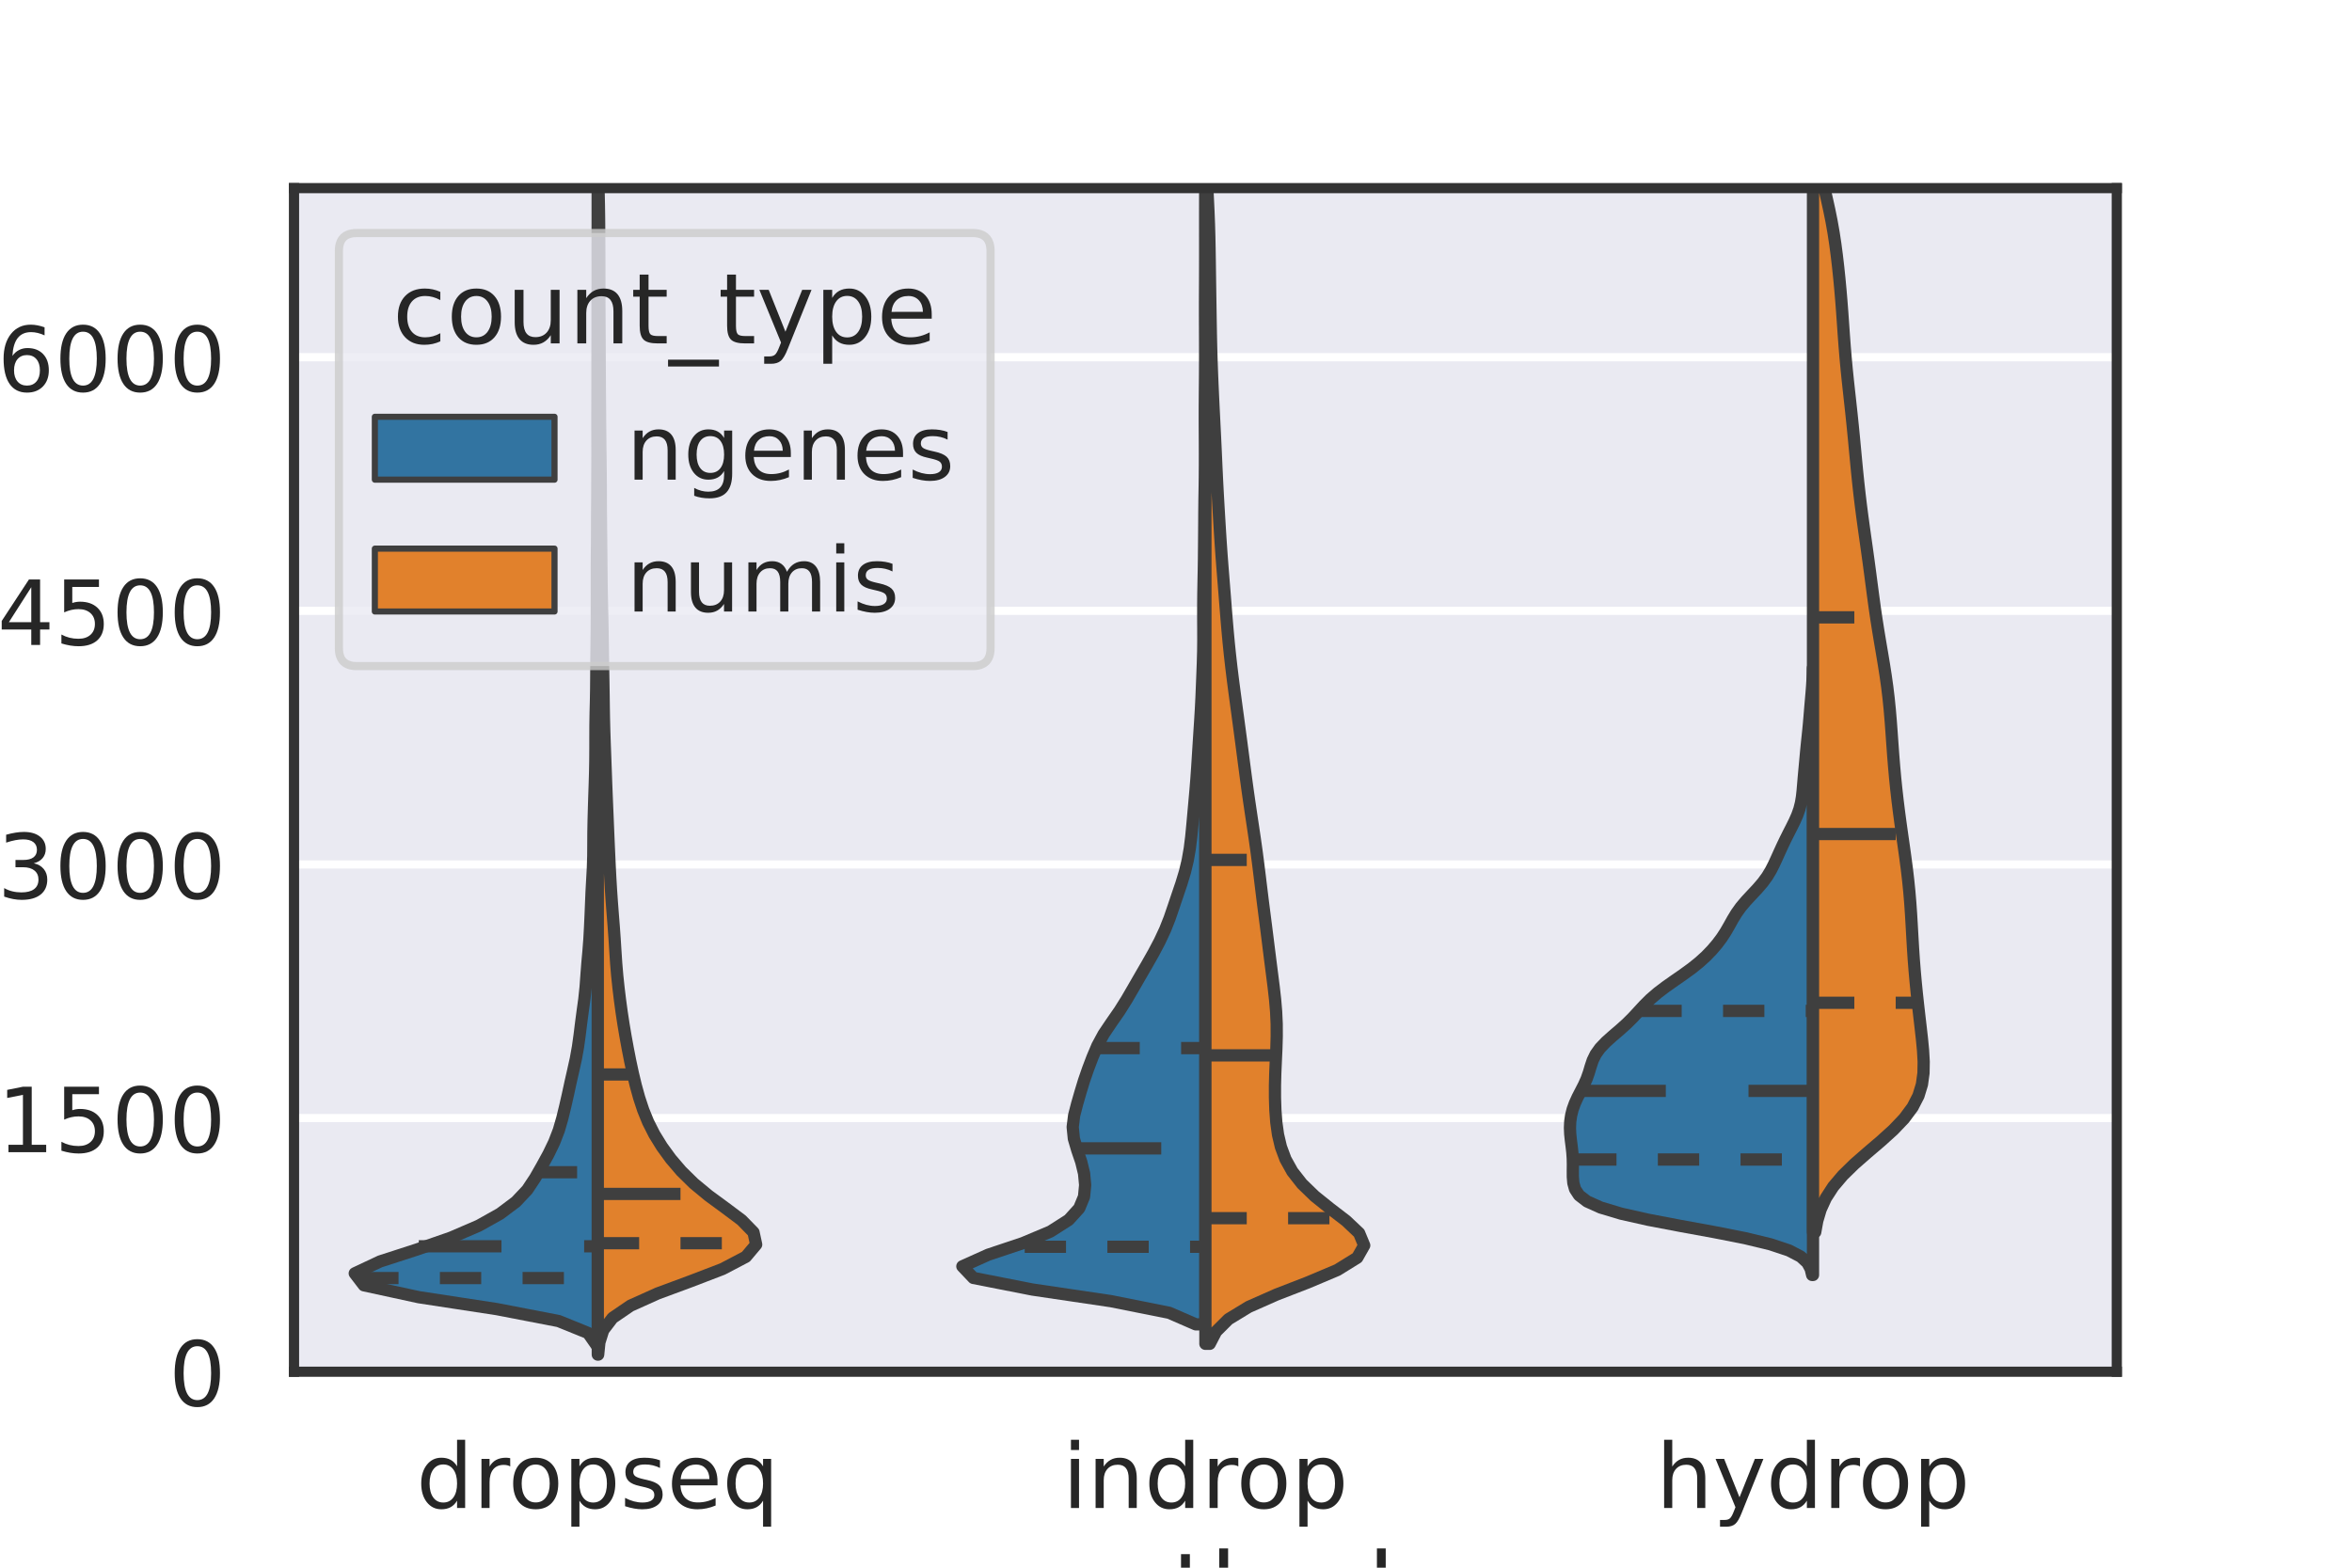 <?xml version="1.0" encoding="utf-8" standalone="no"?>
<!DOCTYPE svg PUBLIC "-//W3C//DTD SVG 1.1//EN"
  "http://www.w3.org/Graphics/SVG/1.1/DTD/svg11.dtd">
<!-- Created with matplotlib (https://matplotlib.org/) -->
<svg height="288pt" version="1.1" viewBox="0 0 432 288" width="432pt" xmlns="http://www.w3.org/2000/svg" xmlns:xlink="http://www.w3.org/1999/xlink">
 <defs>
  <style type="text/css">*{stroke-linecap:butt;stroke-linejoin:round;}</style>
 </defs>
 <g id="figure_1">
  <g id="patch_1">
   <path d="M 0 288 
L 432 288 
L 432 0 
L 0 0 
z
" style="fill:#ffffff;"/>
  </g>
  <g id="axes_1">
   <g id="patch_2">
    <path d="M 54 252 
L 388.8 252 
L 388.8 34.56 
L 54 34.56 
z
" style="fill:#eaeaf2;"/>
   </g>
   <g id="matplotlib.axis_1">
    <g id="xtick_1">
     <g id="text_1">
      <!-- dropseq -->
      <g style="fill:#262626;" transform="translate(76.46 277.037)scale(0.165 -0.165)">
       <defs>
        <path d="M 45.406 46.391 
L 45.406 75.984 
L 54.391 75.984 
L 54.391 0 
L 45.406 0 
L 45.406 8.203 
Q 42.578 3.328 38.25 0.953 
Q 33.938 -1.422 27.875 -1.422 
Q 17.969 -1.422 11.734 6.484 
Q 5.516 14.406 5.516 27.297 
Q 5.516 40.188 11.734 48.094 
Q 17.969 56 27.875 56 
Q 33.938 56 38.25 53.625 
Q 42.578 51.266 45.406 46.391 
z
M 14.797 27.297 
Q 14.797 17.391 18.875 11.75 
Q 22.953 6.109 30.078 6.109 
Q 37.203 6.109 41.297 11.75 
Q 45.406 17.391 45.406 27.297 
Q 45.406 37.203 41.297 42.844 
Q 37.203 48.484 30.078 48.484 
Q 22.953 48.484 18.875 42.844 
Q 14.797 37.203 14.797 27.297 
z
" id="DejaVuSans-100"/>
        <path d="M 41.109 46.297 
Q 39.594 47.172 37.812 47.578 
Q 36.031 48 33.891 48 
Q 26.266 48 22.188 43.047 
Q 18.109 38.094 18.109 28.812 
L 18.109 0 
L 9.078 0 
L 9.078 54.688 
L 18.109 54.688 
L 18.109 46.188 
Q 20.953 51.172 25.484 53.578 
Q 30.031 56 36.531 56 
Q 37.453 56 38.578 55.875 
Q 39.703 55.766 41.062 55.516 
z
" id="DejaVuSans-114"/>
        <path d="M 30.609 48.391 
Q 23.391 48.391 19.188 42.75 
Q 14.984 37.109 14.984 27.297 
Q 14.984 17.484 19.156 11.844 
Q 23.344 6.203 30.609 6.203 
Q 37.797 6.203 41.984 11.859 
Q 46.188 17.531 46.188 27.297 
Q 46.188 37.016 41.984 42.703 
Q 37.797 48.391 30.609 48.391 
z
M 30.609 56 
Q 42.328 56 49.016 48.375 
Q 55.719 40.766 55.719 27.297 
Q 55.719 13.875 49.016 6.219 
Q 42.328 -1.422 30.609 -1.422 
Q 18.844 -1.422 12.172 6.219 
Q 5.516 13.875 5.516 27.297 
Q 5.516 40.766 12.172 48.375 
Q 18.844 56 30.609 56 
z
" id="DejaVuSans-111"/>
        <path d="M 18.109 8.203 
L 18.109 -20.797 
L 9.078 -20.797 
L 9.078 54.688 
L 18.109 54.688 
L 18.109 46.391 
Q 20.953 51.266 25.266 53.625 
Q 29.594 56 35.594 56 
Q 45.562 56 51.781 48.094 
Q 58.016 40.188 58.016 27.297 
Q 58.016 14.406 51.781 6.484 
Q 45.562 -1.422 35.594 -1.422 
Q 29.594 -1.422 25.266 0.953 
Q 20.953 3.328 18.109 8.203 
z
M 48.688 27.297 
Q 48.688 37.203 44.609 42.844 
Q 40.531 48.484 33.406 48.484 
Q 26.266 48.484 22.188 42.844 
Q 18.109 37.203 18.109 27.297 
Q 18.109 17.391 22.188 11.75 
Q 26.266 6.109 33.406 6.109 
Q 40.531 6.109 44.609 11.75 
Q 48.688 17.391 48.688 27.297 
z
" id="DejaVuSans-112"/>
        <path d="M 44.281 53.078 
L 44.281 44.578 
Q 40.484 46.531 36.375 47.5 
Q 32.281 48.484 27.875 48.484 
Q 21.188 48.484 17.844 46.438 
Q 14.5 44.391 14.5 40.281 
Q 14.5 37.156 16.891 35.375 
Q 19.281 33.594 26.516 31.984 
L 29.594 31.297 
Q 39.156 29.25 43.188 25.516 
Q 47.219 21.781 47.219 15.094 
Q 47.219 7.469 41.188 3.016 
Q 35.156 -1.422 24.609 -1.422 
Q 20.219 -1.422 15.453 -0.562 
Q 10.688 0.297 5.422 2 
L 5.422 11.281 
Q 10.406 8.688 15.234 7.391 
Q 20.062 6.109 24.812 6.109 
Q 31.156 6.109 34.562 8.281 
Q 37.984 10.453 37.984 14.406 
Q 37.984 18.062 35.516 20.016 
Q 33.062 21.969 24.703 23.781 
L 21.578 24.516 
Q 13.234 26.266 9.516 29.906 
Q 5.812 33.547 5.812 39.891 
Q 5.812 47.609 11.281 51.797 
Q 16.75 56 26.812 56 
Q 31.781 56 36.172 55.266 
Q 40.578 54.547 44.281 53.078 
z
" id="DejaVuSans-115"/>
        <path d="M 56.203 29.594 
L 56.203 25.203 
L 14.891 25.203 
Q 15.484 15.922 20.484 11.062 
Q 25.484 6.203 34.422 6.203 
Q 39.594 6.203 44.453 7.469 
Q 49.312 8.734 54.109 11.281 
L 54.109 2.781 
Q 49.266 0.734 44.188 -0.344 
Q 39.109 -1.422 33.891 -1.422 
Q 20.797 -1.422 13.156 6.188 
Q 5.516 13.812 5.516 26.812 
Q 5.516 40.234 12.766 48.109 
Q 20.016 56 32.328 56 
Q 43.359 56 49.781 48.891 
Q 56.203 41.797 56.203 29.594 
z
M 47.219 32.234 
Q 47.125 39.594 43.094 43.984 
Q 39.062 48.391 32.422 48.391 
Q 24.906 48.391 20.391 44.141 
Q 15.875 39.891 15.188 32.172 
z
" id="DejaVuSans-101"/>
        <path d="M 14.797 27.297 
Q 14.797 17.391 18.875 11.75 
Q 22.953 6.109 30.078 6.109 
Q 37.203 6.109 41.297 11.75 
Q 45.406 17.391 45.406 27.297 
Q 45.406 37.203 41.297 42.844 
Q 37.203 48.484 30.078 48.484 
Q 22.953 48.484 18.875 42.844 
Q 14.797 37.203 14.797 27.297 
z
M 45.406 8.203 
Q 42.578 3.328 38.25 0.953 
Q 33.938 -1.422 27.875 -1.422 
Q 17.969 -1.422 11.734 6.484 
Q 5.516 14.406 5.516 27.297 
Q 5.516 40.188 11.734 48.094 
Q 17.969 56 27.875 56 
Q 33.938 56 38.25 53.625 
Q 42.578 51.266 45.406 46.391 
L 45.406 54.688 
L 54.391 54.688 
L 54.391 -20.797 
L 45.406 -20.797 
z
" id="DejaVuSans-113"/>
       </defs>
       <use xlink:href="#DejaVuSans-100"/>
       <use x="63.477" xlink:href="#DejaVuSans-114"/>
       <use x="102.34" xlink:href="#DejaVuSans-111"/>
       <use x="163.521" xlink:href="#DejaVuSans-112"/>
       <use x="226.998" xlink:href="#DejaVuSans-115"/>
       <use x="279.098" xlink:href="#DejaVuSans-101"/>
       <use x="340.621" xlink:href="#DejaVuSans-113"/>
      </g>
     </g>
    </g>
    <g id="xtick_2">
     <g id="text_2">
      <!-- indrop -->
      <g style="fill:#262626;" transform="translate(195.151 277.037)scale(0.165 -0.165)">
       <defs>
        <path d="M 9.422 54.688 
L 18.406 54.688 
L 18.406 0 
L 9.422 0 
z
M 9.422 75.984 
L 18.406 75.984 
L 18.406 64.594 
L 9.422 64.594 
z
" id="DejaVuSans-105"/>
        <path d="M 54.891 33.016 
L 54.891 0 
L 45.906 0 
L 45.906 32.719 
Q 45.906 40.484 42.875 44.328 
Q 39.844 48.188 33.797 48.188 
Q 26.516 48.188 22.312 43.547 
Q 18.109 38.922 18.109 30.906 
L 18.109 0 
L 9.078 0 
L 9.078 54.688 
L 18.109 54.688 
L 18.109 46.188 
Q 21.344 51.125 25.703 53.562 
Q 30.078 56 35.797 56 
Q 45.219 56 50.047 50.172 
Q 54.891 44.344 54.891 33.016 
z
" id="DejaVuSans-110"/>
       </defs>
       <use xlink:href="#DejaVuSans-105"/>
       <use x="27.783" xlink:href="#DejaVuSans-110"/>
       <use x="91.162" xlink:href="#DejaVuSans-100"/>
       <use x="154.639" xlink:href="#DejaVuSans-114"/>
       <use x="193.502" xlink:href="#DejaVuSans-111"/>
       <use x="254.684" xlink:href="#DejaVuSans-112"/>
      </g>
     </g>
    </g>
    <g id="xtick_3">
     <g id="text_3">
      <!-- hydrop -->
      <g style="fill:#262626;" transform="translate(304.16 277.037)scale(0.165 -0.165)">
       <defs>
        <path d="M 54.891 33.016 
L 54.891 0 
L 45.906 0 
L 45.906 32.719 
Q 45.906 40.484 42.875 44.328 
Q 39.844 48.188 33.797 48.188 
Q 26.516 48.188 22.312 43.547 
Q 18.109 38.922 18.109 30.906 
L 18.109 0 
L 9.078 0 
L 9.078 75.984 
L 18.109 75.984 
L 18.109 46.188 
Q 21.344 51.125 25.703 53.562 
Q 30.078 56 35.797 56 
Q 45.219 56 50.047 50.172 
Q 54.891 44.344 54.891 33.016 
z
" id="DejaVuSans-104"/>
        <path d="M 32.172 -5.078 
Q 28.375 -14.844 24.75 -17.812 
Q 21.141 -20.797 15.094 -20.797 
L 7.906 -20.797 
L 7.906 -13.281 
L 13.188 -13.281 
Q 16.891 -13.281 18.938 -11.516 
Q 21 -9.766 23.484 -3.219 
L 25.094 0.875 
L 2.984 54.688 
L 12.5 54.688 
L 29.594 11.922 
L 46.688 54.688 
L 56.203 54.688 
z
" id="DejaVuSans-121"/>
       </defs>
       <use xlink:href="#DejaVuSans-104"/>
       <use x="63.379" xlink:href="#DejaVuSans-121"/>
       <use x="122.559" xlink:href="#DejaVuSans-100"/>
       <use x="186.035" xlink:href="#DejaVuSans-114"/>
       <use x="224.898" xlink:href="#DejaVuSans-111"/>
       <use x="286.08" xlink:href="#DejaVuSans-112"/>
      </g>
     </g>
    </g>
    <g id="text_4">
     <!-- method -->
     <g style="fill:#262626;" transform="translate(186.643 298.146)scale(0.18 -0.18)">
      <defs>
       <path d="M 52 44.188 
Q 55.375 50.25 60.062 53.125 
Q 64.75 56 71.094 56 
Q 79.641 56 84.281 50.016 
Q 88.922 44.047 88.922 33.016 
L 88.922 0 
L 79.891 0 
L 79.891 32.719 
Q 79.891 40.578 77.094 44.375 
Q 74.312 48.188 68.609 48.188 
Q 61.625 48.188 57.562 43.547 
Q 53.516 38.922 53.516 30.906 
L 53.516 0 
L 44.484 0 
L 44.484 32.719 
Q 44.484 40.625 41.703 44.406 
Q 38.922 48.188 33.109 48.188 
Q 26.219 48.188 22.156 43.531 
Q 18.109 38.875 18.109 30.906 
L 18.109 0 
L 9.078 0 
L 9.078 54.688 
L 18.109 54.688 
L 18.109 46.188 
Q 21.188 51.219 25.484 53.609 
Q 29.781 56 35.688 56 
Q 41.656 56 45.828 52.969 
Q 50 49.953 52 44.188 
z
" id="DejaVuSans-109"/>
       <path d="M 18.312 70.219 
L 18.312 54.688 
L 36.812 54.688 
L 36.812 47.703 
L 18.312 47.703 
L 18.312 18.016 
Q 18.312 11.328 20.141 9.422 
Q 21.969 7.516 27.594 7.516 
L 36.812 7.516 
L 36.812 0 
L 27.594 0 
Q 17.188 0 13.234 3.875 
Q 9.281 7.766 9.281 18.016 
L 9.281 47.703 
L 2.688 47.703 
L 2.688 54.688 
L 9.281 54.688 
L 9.281 70.219 
z
" id="DejaVuSans-116"/>
      </defs>
      <use xlink:href="#DejaVuSans-109"/>
      <use x="97.412" xlink:href="#DejaVuSans-101"/>
      <use x="158.936" xlink:href="#DejaVuSans-116"/>
      <use x="198.145" xlink:href="#DejaVuSans-104"/>
      <use x="261.523" xlink:href="#DejaVuSans-111"/>
      <use x="322.705" xlink:href="#DejaVuSans-100"/>
     </g>
    </g>
   </g>
   <g id="matplotlib.axis_2">
    <g id="ytick_1">
     <g id="line2d_1">
      <path clip-path="url(#p85254ebc65)" d="M 54 252 
L 388.8 252 
" style="fill:none;stroke:#ffffff;stroke-linecap:round;stroke-width:1.5;"/>
     </g>
     <g id="text_5">
      <!-- 0 -->
      <g style="fill:#262626;" transform="translate(31.002 258.269)scale(0.165 -0.165)">
       <defs>
        <path d="M 31.781 66.406 
Q 24.172 66.406 20.328 58.906 
Q 16.5 51.422 16.5 36.375 
Q 16.5 21.391 20.328 13.891 
Q 24.172 6.391 31.781 6.391 
Q 39.453 6.391 43.281 13.891 
Q 47.125 21.391 47.125 36.375 
Q 47.125 51.422 43.281 58.906 
Q 39.453 66.406 31.781 66.406 
z
M 31.781 74.219 
Q 44.047 74.219 50.516 64.516 
Q 56.984 54.828 56.984 36.375 
Q 56.984 17.969 50.516 8.266 
Q 44.047 -1.422 31.781 -1.422 
Q 19.531 -1.422 13.062 8.266 
Q 6.594 17.969 6.594 36.375 
Q 6.594 54.828 13.062 64.516 
Q 19.531 74.219 31.781 74.219 
z
" id="DejaVuSans-48"/>
       </defs>
       <use xlink:href="#DejaVuSans-48"/>
      </g>
     </g>
    </g>
    <g id="ytick_2">
     <g id="line2d_2">
      <path clip-path="url(#p85254ebc65)" d="M 54 205.406 
L 388.8 205.406 
" style="fill:none;stroke:#ffffff;stroke-linecap:round;stroke-width:1.5;"/>
     </g>
     <g id="text_6">
      <!-- 1500 -->
      <g style="fill:#262626;" transform="translate(-0.492 211.674)scale(0.165 -0.165)">
       <defs>
        <path d="M 12.406 8.297 
L 28.516 8.297 
L 28.516 63.922 
L 10.984 60.406 
L 10.984 69.391 
L 28.422 72.906 
L 38.281 72.906 
L 38.281 8.297 
L 54.391 8.297 
L 54.391 0 
L 12.406 0 
z
" id="DejaVuSans-49"/>
        <path d="M 10.797 72.906 
L 49.516 72.906 
L 49.516 64.594 
L 19.828 64.594 
L 19.828 46.734 
Q 21.969 47.469 24.109 47.828 
Q 26.266 48.188 28.422 48.188 
Q 40.625 48.188 47.75 41.5 
Q 54.891 34.812 54.891 23.391 
Q 54.891 11.625 47.562 5.094 
Q 40.234 -1.422 26.906 -1.422 
Q 22.312 -1.422 17.547 -0.641 
Q 12.797 0.141 7.719 1.703 
L 7.719 11.625 
Q 12.109 9.234 16.797 8.062 
Q 21.484 6.891 26.703 6.891 
Q 35.156 6.891 40.078 11.328 
Q 45.016 15.766 45.016 23.391 
Q 45.016 31 40.078 35.438 
Q 35.156 39.891 26.703 39.891 
Q 22.75 39.891 18.812 39.016 
Q 14.891 38.141 10.797 36.281 
z
" id="DejaVuSans-53"/>
       </defs>
       <use xlink:href="#DejaVuSans-49"/>
       <use x="63.623" xlink:href="#DejaVuSans-53"/>
       <use x="127.246" xlink:href="#DejaVuSans-48"/>
       <use x="190.869" xlink:href="#DejaVuSans-48"/>
      </g>
     </g>
    </g>
    <g id="ytick_3">
     <g id="line2d_3">
      <path clip-path="url(#p85254ebc65)" d="M 54 158.811 
L 388.8 158.811 
" style="fill:none;stroke:#ffffff;stroke-linecap:round;stroke-width:1.5;"/>
     </g>
     <g id="text_7">
      <!-- 3000 -->
      <g style="fill:#262626;" transform="translate(-0.492 165.08)scale(0.165 -0.165)">
       <defs>
        <path d="M 40.578 39.312 
Q 47.656 37.797 51.625 33 
Q 55.609 28.219 55.609 21.188 
Q 55.609 10.406 48.188 4.484 
Q 40.766 -1.422 27.094 -1.422 
Q 22.516 -1.422 17.656 -0.516 
Q 12.797 0.391 7.625 2.203 
L 7.625 11.719 
Q 11.719 9.328 16.594 8.109 
Q 21.484 6.891 26.812 6.891 
Q 36.078 6.891 40.938 10.547 
Q 45.797 14.203 45.797 21.188 
Q 45.797 27.641 41.281 31.266 
Q 36.766 34.906 28.719 34.906 
L 20.219 34.906 
L 20.219 43.016 
L 29.109 43.016 
Q 36.375 43.016 40.234 45.922 
Q 44.094 48.828 44.094 54.297 
Q 44.094 59.906 40.109 62.906 
Q 36.141 65.922 28.719 65.922 
Q 24.656 65.922 20.016 65.031 
Q 15.375 64.156 9.812 62.312 
L 9.812 71.094 
Q 15.438 72.656 20.344 73.438 
Q 25.25 74.219 29.594 74.219 
Q 40.828 74.219 47.359 69.109 
Q 53.906 64.016 53.906 55.328 
Q 53.906 49.266 50.438 45.094 
Q 46.969 40.922 40.578 39.312 
z
" id="DejaVuSans-51"/>
       </defs>
       <use xlink:href="#DejaVuSans-51"/>
       <use x="63.623" xlink:href="#DejaVuSans-48"/>
       <use x="127.246" xlink:href="#DejaVuSans-48"/>
       <use x="190.869" xlink:href="#DejaVuSans-48"/>
      </g>
     </g>
    </g>
    <g id="ytick_4">
     <g id="line2d_4">
      <path clip-path="url(#p85254ebc65)" d="M 54 112.217 
L 388.8 112.217 
" style="fill:none;stroke:#ffffff;stroke-linecap:round;stroke-width:1.5;"/>
     </g>
     <g id="text_8">
      <!-- 4500 -->
      <g style="fill:#262626;" transform="translate(-0.492 118.486)scale(0.165 -0.165)">
       <defs>
        <path d="M 37.797 64.312 
L 12.891 25.391 
L 37.797 25.391 
z
M 35.203 72.906 
L 47.609 72.906 
L 47.609 25.391 
L 58.016 25.391 
L 58.016 17.188 
L 47.609 17.188 
L 47.609 0 
L 37.797 0 
L 37.797 17.188 
L 4.891 17.188 
L 4.891 26.703 
z
" id="DejaVuSans-52"/>
       </defs>
       <use xlink:href="#DejaVuSans-52"/>
       <use x="63.623" xlink:href="#DejaVuSans-53"/>
       <use x="127.246" xlink:href="#DejaVuSans-48"/>
       <use x="190.869" xlink:href="#DejaVuSans-48"/>
      </g>
     </g>
    </g>
    <g id="ytick_5">
     <g id="line2d_5">
      <path clip-path="url(#p85254ebc65)" d="M 54 65.623 
L 388.8 65.623 
" style="fill:none;stroke:#ffffff;stroke-linecap:round;stroke-width:1.5;"/>
     </g>
     <g id="text_9">
      <!-- 6000 -->
      <g style="fill:#262626;" transform="translate(-0.492 71.892)scale(0.165 -0.165)">
       <defs>
        <path d="M 33.016 40.375 
Q 26.375 40.375 22.484 35.828 
Q 18.609 31.297 18.609 23.391 
Q 18.609 15.531 22.484 10.953 
Q 26.375 6.391 33.016 6.391 
Q 39.656 6.391 43.531 10.953 
Q 47.406 15.531 47.406 23.391 
Q 47.406 31.297 43.531 35.828 
Q 39.656 40.375 33.016 40.375 
z
M 52.594 71.297 
L 52.594 62.312 
Q 48.875 64.062 45.094 64.984 
Q 41.312 65.922 37.594 65.922 
Q 27.828 65.922 22.672 59.328 
Q 17.531 52.734 16.797 39.406 
Q 19.672 43.656 24.016 45.922 
Q 28.375 48.188 33.594 48.188 
Q 44.578 48.188 50.953 41.516 
Q 57.328 34.859 57.328 23.391 
Q 57.328 12.156 50.688 5.359 
Q 44.047 -1.422 33.016 -1.422 
Q 20.359 -1.422 13.672 8.266 
Q 6.984 17.969 6.984 36.375 
Q 6.984 53.656 15.188 63.938 
Q 23.391 74.219 37.203 74.219 
Q 40.922 74.219 44.703 73.484 
Q 48.484 72.75 52.594 71.297 
z
" id="DejaVuSans-54"/>
       </defs>
       <use xlink:href="#DejaVuSans-54"/>
       <use x="63.623" xlink:href="#DejaVuSans-48"/>
       <use x="127.246" xlink:href="#DejaVuSans-48"/>
       <use x="190.869" xlink:href="#DejaVuSans-48"/>
      </g>
     </g>
    </g>
    <g id="text_10">
     <!-- counts -->
     <g style="fill:#262626;" transform="translate(-8.236 173.36)rotate(-90)scale(0.18 -0.18)">
      <defs>
       <path d="M 48.781 52.594 
L 48.781 44.188 
Q 44.969 46.297 41.141 47.344 
Q 37.312 48.391 33.406 48.391 
Q 24.656 48.391 19.812 42.844 
Q 14.984 37.312 14.984 27.297 
Q 14.984 17.281 19.812 11.734 
Q 24.656 6.203 33.406 6.203 
Q 37.312 6.203 41.141 7.25 
Q 44.969 8.297 48.781 10.406 
L 48.781 2.094 
Q 45.016 0.344 40.984 -0.531 
Q 36.969 -1.422 32.422 -1.422 
Q 20.062 -1.422 12.781 6.344 
Q 5.516 14.109 5.516 27.297 
Q 5.516 40.672 12.859 48.328 
Q 20.219 56 33.016 56 
Q 37.156 56 41.109 55.141 
Q 45.062 54.297 48.781 52.594 
z
" id="DejaVuSans-99"/>
       <path d="M 8.5 21.578 
L 8.5 54.688 
L 17.484 54.688 
L 17.484 21.922 
Q 17.484 14.156 20.5 10.266 
Q 23.531 6.391 29.594 6.391 
Q 36.859 6.391 41.078 11.031 
Q 45.312 15.672 45.312 23.688 
L 45.312 54.688 
L 54.297 54.688 
L 54.297 0 
L 45.312 0 
L 45.312 8.406 
Q 42.047 3.422 37.719 1 
Q 33.406 -1.422 27.688 -1.422 
Q 18.266 -1.422 13.375 4.438 
Q 8.5 10.297 8.5 21.578 
z
M 31.109 56 
z
" id="DejaVuSans-117"/>
      </defs>
      <use xlink:href="#DejaVuSans-99"/>
      <use x="54.98" xlink:href="#DejaVuSans-111"/>
      <use x="116.162" xlink:href="#DejaVuSans-117"/>
      <use x="179.541" xlink:href="#DejaVuSans-110"/>
      <use x="242.92" xlink:href="#DejaVuSans-116"/>
      <use x="282.129" xlink:href="#DejaVuSans-115"/>
     </g>
    </g>
   </g>
   <g id="PolyCollection_1">
    <defs>
     <path d="M 109.8 -40.929 
L 109.53 -40.929 
L 108.003 -43.12 
L 102.601 -45.31 
L 91.259 -47.501 
L 76.928 -49.692 
L 66.833 -51.882 
L 65.16 -54.073 
L 69.819 -56.263 
L 76.586 -58.454 
L 82.866 -60.645 
L 87.944 -62.835 
L 91.851 -65.026 
L 94.767 -67.216 
L 96.837 -69.407 
L 98.291 -71.598 
L 99.54 -73.788 
L 100.739 -75.979 
L 101.797 -78.169 
L 102.642 -80.36 
L 103.278 -82.551 
L 103.813 -84.741 
L 104.312 -86.932 
L 104.787 -89.122 
L 105.284 -91.313 
L 105.772 -93.504 
L 106.164 -95.694 
L 106.469 -97.885 
L 106.739 -100.075 
L 107.029 -102.266 
L 107.331 -104.457 
L 107.561 -106.647 
L 107.721 -108.838 
L 107.889 -111.028 
L 108.087 -113.219 
L 108.256 -115.41 
L 108.376 -117.6 
L 108.477 -119.791 
L 108.566 -121.981 
L 108.658 -124.172 
L 108.779 -126.363 
L 108.9 -128.553 
L 108.968 -130.744 
L 108.983 -132.934 
L 108.994 -135.125 
L 109.035 -137.316 
L 109.096 -139.506 
L 109.166 -141.697 
L 109.24 -143.887 
L 109.304 -146.078 
L 109.344 -148.269 
L 109.359 -150.459 
L 109.361 -152.65 
L 109.369 -154.84 
L 109.405 -157.031 
L 109.46 -159.222 
L 109.5 -161.412 
L 109.518 -163.603 
L 109.532 -165.793 
L 109.556 -167.984 
L 109.584 -170.175 
L 109.607 -172.365 
L 109.618 -174.556 
L 109.619 -176.746 
L 109.622 -178.937 
L 109.621 -181.128 
L 109.618 -183.318 
L 109.632 -185.509 
L 109.657 -187.699 
L 109.67 -189.89 
L 109.675 -192.081 
L 109.688 -194.271 
L 109.706 -196.462 
L 109.717 -198.652 
L 109.726 -200.843 
L 109.738 -203.034 
L 109.741 -205.224 
L 109.736 -207.415 
L 109.731 -209.605 
L 109.731 -211.796 
L 109.738 -213.987 
L 109.743 -216.177 
L 109.746 -218.368 
L 109.748 -220.558 
L 109.753 -222.749 
L 109.759 -224.94 
L 109.762 -227.13 
L 109.761 -229.321 
L 109.761 -231.511 
L 109.769 -233.702 
L 109.778 -235.893 
L 109.779 -238.083 
L 109.776 -240.274 
L 109.774 -242.464 
L 109.779 -244.655 
L 109.787 -246.846 
L 109.789 -249.036 
L 109.788 -251.227 
L 109.791 -253.417 
L 109.796 -255.608 
L 109.799 -257.799 
L 109.8 -257.799 
L 109.8 -257.799 
L 109.8 -255.608 
L 109.8 -253.417 
L 109.8 -251.227 
L 109.8 -249.036 
L 109.8 -246.846 
L 109.8 -244.655 
L 109.8 -242.464 
L 109.8 -240.274 
L 109.8 -238.083 
L 109.8 -235.893 
L 109.8 -233.702 
L 109.8 -231.511 
L 109.8 -229.321 
L 109.8 -227.13 
L 109.8 -224.94 
L 109.8 -222.749 
L 109.8 -220.558 
L 109.8 -218.368 
L 109.8 -216.177 
L 109.8 -213.987 
L 109.8 -211.796 
L 109.8 -209.605 
L 109.8 -207.415 
L 109.8 -205.224 
L 109.8 -203.034 
L 109.8 -200.843 
L 109.8 -198.652 
L 109.8 -196.462 
L 109.8 -194.271 
L 109.8 -192.081 
L 109.8 -189.89 
L 109.8 -187.699 
L 109.8 -185.509 
L 109.8 -183.318 
L 109.8 -181.128 
L 109.8 -178.937 
L 109.8 -176.746 
L 109.8 -174.556 
L 109.8 -172.365 
L 109.8 -170.175 
L 109.8 -167.984 
L 109.8 -165.793 
L 109.8 -163.603 
L 109.8 -161.412 
L 109.8 -159.222 
L 109.8 -157.031 
L 109.8 -154.84 
L 109.8 -152.65 
L 109.8 -150.459 
L 109.8 -148.269 
L 109.8 -146.078 
L 109.8 -143.887 
L 109.8 -141.697 
L 109.8 -139.506 
L 109.8 -137.316 
L 109.8 -135.125 
L 109.8 -132.934 
L 109.8 -130.744 
L 109.8 -128.553 
L 109.8 -126.363 
L 109.8 -124.172 
L 109.8 -121.981 
L 109.8 -119.791 
L 109.8 -117.6 
L 109.8 -115.41 
L 109.8 -113.219 
L 109.8 -111.028 
L 109.8 -108.838 
L 109.8 -106.647 
L 109.8 -104.457 
L 109.8 -102.266 
L 109.8 -100.075 
L 109.8 -97.885 
L 109.8 -95.694 
L 109.8 -93.504 
L 109.8 -91.313 
L 109.8 -89.122 
L 109.8 -86.932 
L 109.8 -84.741 
L 109.8 -82.551 
L 109.8 -80.36 
L 109.8 -78.169 
L 109.8 -75.979 
L 109.8 -73.788 
L 109.8 -71.598 
L 109.8 -69.407 
L 109.8 -67.216 
L 109.8 -65.026 
L 109.8 -62.835 
L 109.8 -60.645 
L 109.8 -58.454 
L 109.8 -56.263 
L 109.8 -54.073 
L 109.8 -51.882 
L 109.8 -49.692 
L 109.8 -47.501 
L 109.8 -45.31 
L 109.8 -43.12 
L 109.8 -40.929 
z
" id="md36f1c5b8d" style="stroke:#3f3f3f;stroke-width:2.25;"/>
    </defs>
    <g clip-path="url(#p85254ebc65)">
     <use style="fill:#3274a1;stroke:#3f3f3f;stroke-width:2.25;" x="0" xlink:href="#md36f1c5b8d" y="288"/>
    </g>
   </g>
   <g id="PolyCollection_2">
    <defs>
     <path d="M 109.867 -39.145 
L 109.8 -39.145 
L 109.8 -41.392 
L 109.8 -43.639 
L 109.8 -45.885 
L 109.8 -48.132 
L 109.8 -50.379 
L 109.8 -52.626 
L 109.8 -54.872 
L 109.8 -57.119 
L 109.8 -59.366 
L 109.8 -61.612 
L 109.8 -63.859 
L 109.8 -66.106 
L 109.8 -68.353 
L 109.8 -70.599 
L 109.8 -72.846 
L 109.8 -75.093 
L 109.8 -77.34 
L 109.8 -79.586 
L 109.8 -81.833 
L 109.8 -84.08 
L 109.8 -86.326 
L 109.8 -88.573 
L 109.8 -90.82 
L 109.8 -93.067 
L 109.8 -95.313 
L 109.8 -97.56 
L 109.8 -99.807 
L 109.8 -102.053 
L 109.8 -104.3 
L 109.8 -106.547 
L 109.8 -108.794 
L 109.8 -111.04 
L 109.8 -113.287 
L 109.8 -115.534 
L 109.8 -117.78 
L 109.8 -120.027 
L 109.8 -122.274 
L 109.8 -124.521 
L 109.8 -126.767 
L 109.8 -129.014 
L 109.8 -131.261 
L 109.8 -133.508 
L 109.8 -135.754 
L 109.8 -138.001 
L 109.8 -140.248 
L 109.8 -142.494 
L 109.8 -144.741 
L 109.8 -146.988 
L 109.8 -149.235 
L 109.8 -151.481 
L 109.8 -153.728 
L 109.8 -155.975 
L 109.8 -158.221 
L 109.8 -160.468 
L 109.8 -162.715 
L 109.8 -164.962 
L 109.8 -167.208 
L 109.8 -169.455 
L 109.8 -171.702 
L 109.8 -173.948 
L 109.8 -176.195 
L 109.8 -178.442 
L 109.8 -180.689 
L 109.8 -182.935 
L 109.8 -185.182 
L 109.8 -187.429 
L 109.8 -189.676 
L 109.8 -191.922 
L 109.8 -194.169 
L 109.8 -196.416 
L 109.8 -198.662 
L 109.8 -200.909 
L 109.8 -203.156 
L 109.8 -205.403 
L 109.8 -207.649 
L 109.8 -209.896 
L 109.8 -212.143 
L 109.8 -214.389 
L 109.8 -216.636 
L 109.8 -218.883 
L 109.8 -221.13 
L 109.8 -223.376 
L 109.8 -225.623 
L 109.8 -227.87 
L 109.8 -230.116 
L 109.8 -232.363 
L 109.8 -234.61 
L 109.8 -236.857 
L 109.8 -239.103 
L 109.8 -241.35 
L 109.8 -243.597 
L 109.8 -245.843 
L 109.8 -248.09 
L 109.8 -250.337 
L 109.8 -252.584 
L 109.8 -254.83 
L 109.8 -257.077 
L 109.8 -259.324 
L 109.8 -261.571 
L 109.807 -261.571 
L 109.807 -261.571 
L 109.821 -259.324 
L 109.851 -257.077 
L 109.897 -254.83 
L 109.952 -252.584 
L 110.001 -250.337 
L 110.034 -248.09 
L 110.053 -245.843 
L 110.065 -243.597 
L 110.075 -241.35 
L 110.082 -239.103 
L 110.084 -236.857 
L 110.084 -234.61 
L 110.088 -232.363 
L 110.1 -230.116 
L 110.115 -227.87 
L 110.128 -225.623 
L 110.138 -223.376 
L 110.147 -221.13 
L 110.159 -218.883 
L 110.174 -216.636 
L 110.191 -214.389 
L 110.209 -212.143 
L 110.228 -209.896 
L 110.249 -207.649 
L 110.274 -205.403 
L 110.303 -203.156 
L 110.329 -200.909 
L 110.345 -198.662 
L 110.353 -196.416 
L 110.362 -194.169 
L 110.381 -191.922 
L 110.405 -189.676 
L 110.429 -187.429 
L 110.45 -185.182 
L 110.471 -182.935 
L 110.497 -180.689 
L 110.535 -178.442 
L 110.584 -176.195 
L 110.636 -173.948 
L 110.679 -171.702 
L 110.713 -169.455 
L 110.746 -167.208 
L 110.784 -164.962 
L 110.825 -162.715 
L 110.861 -160.468 
L 110.891 -158.221 
L 110.928 -155.975 
L 110.985 -153.728 
L 111.062 -151.481 
L 111.146 -149.235 
L 111.229 -146.988 
L 111.311 -144.741 
L 111.398 -142.494 
L 111.49 -140.248 
L 111.584 -138.001 
L 111.678 -135.754 
L 111.772 -133.508 
L 111.871 -131.261 
L 111.975 -129.014 
L 112.09 -126.767 
L 112.222 -124.521 
L 112.376 -122.274 
L 112.549 -120.027 
L 112.727 -117.78 
L 112.888 -115.534 
L 113.029 -113.287 
L 113.178 -111.04 
L 113.367 -108.794 
L 113.604 -106.547 
L 113.876 -104.3 
L 114.181 -102.053 
L 114.523 -99.807 
L 114.903 -97.56 
L 115.314 -95.313 
L 115.755 -93.067 
L 116.238 -90.82 
L 116.779 -88.573 
L 117.4 -86.326 
L 118.141 -84.08 
L 119.057 -81.833 
L 120.197 -79.586 
L 121.582 -77.34 
L 123.218 -75.093 
L 125.139 -72.846 
L 127.423 -70.599 
L 130.139 -68.353 
L 133.199 -66.106 
L 136.201 -63.859 
L 138.399 -61.612 
L 138.888 -59.366 
L 136.996 -57.119 
L 132.714 -54.872 
L 126.859 -52.626 
L 120.792 -50.379 
L 115.798 -48.132 
L 112.512 -45.885 
L 110.796 -43.639 
L 110.092 -41.392 
L 109.867 -39.145 
z
" id="m7c33c934c9" style="stroke:#3f3f3f;stroke-width:2.25;"/>
    </defs>
    <g clip-path="url(#p85254ebc65)">
     <use style="fill:#e1812c;stroke:#3f3f3f;stroke-width:2.25;" x="0" xlink:href="#m7c33c934c9" y="288"/>
    </g>
   </g>
   <g id="PolyCollection_3">
    <defs>
     <path d="M 221.4 -44.7 
L 219.643 -44.7 
L 214.736 -46.832 
L 204.055 -48.965 
L 189.639 -51.097 
L 178.786 -53.229 
L 176.76 -55.362 
L 181.505 -57.494 
L 187.872 -59.626 
L 192.946 -61.759 
L 196.289 -63.891 
L 198.224 -66.023 
L 199.108 -68.155 
L 199.314 -70.288 
L 199.115 -72.42 
L 198.597 -74.552 
L 197.869 -76.685 
L 197.24 -78.817 
L 197.025 -80.949 
L 197.291 -83.082 
L 197.841 -85.214 
L 198.456 -87.346 
L 199.105 -89.479 
L 199.843 -91.611 
L 200.651 -93.743 
L 201.552 -95.875 
L 202.704 -98.008 
L 204.138 -100.14 
L 205.619 -102.272 
L 206.959 -104.405 
L 208.196 -106.537 
L 209.424 -108.669 
L 210.663 -110.802 
L 211.871 -112.934 
L 212.995 -115.066 
L 213.993 -117.198 
L 214.836 -119.331 
L 215.567 -121.463 
L 216.285 -123.595 
L 217.008 -125.728 
L 217.653 -127.86 
L 218.162 -129.992 
L 218.534 -132.125 
L 218.799 -134.257 
L 219.006 -136.389 
L 219.198 -138.522 
L 219.39 -140.654 
L 219.58 -142.786 
L 219.754 -144.918 
L 219.903 -147.051 
L 220.038 -149.183 
L 220.172 -151.315 
L 220.309 -153.448 
L 220.448 -155.58 
L 220.577 -157.712 
L 220.684 -159.845 
L 220.771 -161.977 
L 220.856 -164.109 
L 220.937 -166.241 
L 220.995 -168.374 
L 221.017 -170.506 
L 221.012 -172.638 
L 221.001 -174.771 
L 221.004 -176.903 
L 221.025 -179.035 
L 221.063 -181.168 
L 221.107 -183.3 
L 221.139 -185.432 
L 221.159 -187.565 
L 221.178 -189.697 
L 221.195 -191.829 
L 221.207 -193.961 
L 221.229 -196.094 
L 221.265 -198.226 
L 221.301 -200.358 
L 221.321 -202.491 
L 221.325 -204.623 
L 221.315 -206.755 
L 221.3 -208.888 
L 221.289 -211.02 
L 221.293 -213.152 
L 221.312 -215.284 
L 221.338 -217.417 
L 221.36 -219.549 
L 221.373 -221.681 
L 221.376 -223.814 
L 221.369 -225.946 
L 221.356 -228.078 
L 221.345 -230.211 
L 221.345 -232.343 
L 221.357 -234.475 
L 221.372 -236.608 
L 221.381 -238.74 
L 221.386 -240.872 
L 221.386 -243.004 
L 221.384 -245.137 
L 221.382 -247.269 
L 221.383 -249.401 
L 221.389 -251.534 
L 221.395 -253.666 
L 221.398 -255.798 
L 221.4 -255.798 
L 221.4 -255.798 
L 221.4 -253.666 
L 221.4 -251.534 
L 221.4 -249.401 
L 221.4 -247.269 
L 221.4 -245.137 
L 221.4 -243.004 
L 221.4 -240.872 
L 221.4 -238.74 
L 221.4 -236.608 
L 221.4 -234.475 
L 221.4 -232.343 
L 221.4 -230.211 
L 221.4 -228.078 
L 221.4 -225.946 
L 221.4 -223.814 
L 221.4 -221.681 
L 221.4 -219.549 
L 221.4 -217.417 
L 221.4 -215.284 
L 221.4 -213.152 
L 221.4 -211.02 
L 221.4 -208.888 
L 221.4 -206.755 
L 221.4 -204.623 
L 221.4 -202.491 
L 221.4 -200.358 
L 221.4 -198.226 
L 221.4 -196.094 
L 221.4 -193.961 
L 221.4 -191.829 
L 221.4 -189.697 
L 221.4 -187.565 
L 221.4 -185.432 
L 221.4 -183.3 
L 221.4 -181.168 
L 221.4 -179.035 
L 221.4 -176.903 
L 221.4 -174.771 
L 221.4 -172.638 
L 221.4 -170.506 
L 221.4 -168.374 
L 221.4 -166.241 
L 221.4 -164.109 
L 221.4 -161.977 
L 221.4 -159.845 
L 221.4 -157.712 
L 221.4 -155.58 
L 221.4 -153.448 
L 221.4 -151.315 
L 221.4 -149.183 
L 221.4 -147.051 
L 221.4 -144.918 
L 221.4 -142.786 
L 221.4 -140.654 
L 221.4 -138.522 
L 221.4 -136.389 
L 221.4 -134.257 
L 221.4 -132.125 
L 221.4 -129.992 
L 221.4 -127.86 
L 221.4 -125.728 
L 221.4 -123.595 
L 221.4 -121.463 
L 221.4 -119.331 
L 221.4 -117.198 
L 221.4 -115.066 
L 221.4 -112.934 
L 221.4 -110.802 
L 221.4 -108.669 
L 221.4 -106.537 
L 221.4 -104.405 
L 221.4 -102.272 
L 221.4 -100.14 
L 221.4 -98.008 
L 221.4 -95.875 
L 221.4 -93.743 
L 221.4 -91.611 
L 221.4 -89.479 
L 221.4 -87.346 
L 221.4 -85.214 
L 221.4 -83.082 
L 221.4 -80.949 
L 221.4 -78.817 
L 221.4 -76.685 
L 221.4 -74.552 
L 221.4 -72.42 
L 221.4 -70.288 
L 221.4 -68.155 
L 221.4 -66.023 
L 221.4 -63.891 
L 221.4 -61.759 
L 221.4 -59.626 
L 221.4 -57.494 
L 221.4 -55.362 
L 221.4 -53.229 
L 221.4 -51.097 
L 221.4 -48.965 
L 221.4 -46.832 
L 221.4 -44.7 
z
" id="m18e7f90e19" style="stroke:#3f3f3f;stroke-width:2.25;"/>
    </defs>
    <g clip-path="url(#p85254ebc65)">
     <use style="fill:#3274a1;stroke:#3f3f3f;stroke-width:2.25;" x="0" xlink:href="#m18e7f90e19" y="288"/>
    </g>
   </g>
   <g id="PolyCollection_4">
    <defs>
     <path d="M 222.194 -41.129 
L 221.4 -41.129 
L 221.4 -43.389 
L 221.4 -45.649 
L 221.4 -47.909 
L 221.4 -50.169 
L 221.4 -52.429 
L 221.4 -54.689 
L 221.4 -56.949 
L 221.4 -59.209 
L 221.4 -61.469 
L 221.4 -63.729 
L 221.4 -65.989 
L 221.4 -68.249 
L 221.4 -70.509 
L 221.4 -72.769 
L 221.4 -75.029 
L 221.4 -77.289 
L 221.4 -79.549 
L 221.4 -81.809 
L 221.4 -84.069 
L 221.4 -86.329 
L 221.4 -88.589 
L 221.4 -90.849 
L 221.4 -93.109 
L 221.4 -95.369 
L 221.4 -97.629 
L 221.4 -99.889 
L 221.4 -102.148 
L 221.4 -104.408 
L 221.4 -106.668 
L 221.4 -108.928 
L 221.4 -111.188 
L 221.4 -113.448 
L 221.4 -115.708 
L 221.4 -117.968 
L 221.4 -120.228 
L 221.4 -122.488 
L 221.4 -124.748 
L 221.4 -127.008 
L 221.4 -129.268 
L 221.4 -131.528 
L 221.4 -133.788 
L 221.4 -136.048 
L 221.4 -138.308 
L 221.4 -140.568 
L 221.4 -142.828 
L 221.4 -145.088 
L 221.4 -147.348 
L 221.4 -149.608 
L 221.4 -151.868 
L 221.4 -154.128 
L 221.4 -156.388 
L 221.4 -158.648 
L 221.4 -160.908 
L 221.4 -163.168 
L 221.4 -165.428 
L 221.4 -167.688 
L 221.4 -169.948 
L 221.4 -172.208 
L 221.4 -174.468 
L 221.4 -176.728 
L 221.4 -178.988 
L 221.4 -181.248 
L 221.4 -183.508 
L 221.4 -185.768 
L 221.4 -188.028 
L 221.4 -190.288 
L 221.4 -192.548 
L 221.4 -194.808 
L 221.4 -197.068 
L 221.4 -199.328 
L 221.4 -201.588 
L 221.4 -203.848 
L 221.4 -206.108 
L 221.4 -208.368 
L 221.4 -210.628 
L 221.4 -212.888 
L 221.4 -215.148 
L 221.4 -217.408 
L 221.4 -219.668 
L 221.4 -221.928 
L 221.4 -224.188 
L 221.4 -226.448 
L 221.4 -228.708 
L 221.4 -230.968 
L 221.4 -233.228 
L 221.4 -235.488 
L 221.4 -237.748 
L 221.4 -240.008 
L 221.4 -242.268 
L 221.4 -244.528 
L 221.4 -246.788 
L 221.4 -249.048 
L 221.4 -251.308 
L 221.4 -253.568 
L 221.4 -255.828 
L 221.4 -258.088 
L 221.4 -260.348 
L 221.4 -262.608 
L 221.4 -264.868 
L 221.415 -264.868 
L 221.415 -264.868 
L 221.436 -262.608 
L 221.476 -260.348 
L 221.541 -258.088 
L 221.632 -255.828 
L 221.742 -253.568 
L 221.858 -251.308 
L 221.965 -249.048 
L 222.052 -246.788 
L 222.117 -244.528 
L 222.163 -242.268 
L 222.198 -240.008 
L 222.229 -237.748 
L 222.262 -235.488 
L 222.296 -233.228 
L 222.331 -230.968 
L 222.366 -228.708 
L 222.406 -226.448 
L 222.456 -224.188 
L 222.522 -221.928 
L 222.602 -219.668 
L 222.695 -217.408 
L 222.798 -215.148 
L 222.906 -212.888 
L 223.02 -210.628 
L 223.133 -208.368 
L 223.243 -206.108 
L 223.346 -203.848 
L 223.448 -201.588 
L 223.557 -199.328 
L 223.678 -197.068 
L 223.807 -194.808 
L 223.941 -192.548 
L 224.078 -190.288 
L 224.224 -188.028 
L 224.383 -185.768 
L 224.557 -183.508 
L 224.738 -181.248 
L 224.918 -178.988 
L 225.096 -176.728 
L 225.277 -174.468 
L 225.469 -172.208 
L 225.679 -169.948 
L 225.912 -167.688 
L 226.168 -165.428 
L 226.446 -163.168 
L 226.741 -160.908 
L 227.046 -158.648 
L 227.353 -156.388 
L 227.656 -154.128 
L 227.956 -151.868 
L 228.253 -149.608 
L 228.548 -147.348 
L 228.846 -145.088 
L 229.154 -142.828 
L 229.477 -140.568 
L 229.812 -138.308 
L 230.151 -136.048 
L 230.486 -133.788 
L 230.804 -131.528 
L 231.1 -129.268 
L 231.38 -127.008 
L 231.654 -124.748 
L 231.933 -122.488 
L 232.222 -120.228 
L 232.513 -117.968 
L 232.799 -115.708 
L 233.081 -113.448 
L 233.366 -111.188 
L 233.656 -108.928 
L 233.943 -106.668 
L 234.199 -104.408 
L 234.391 -102.148 
L 234.494 -99.889 
L 234.502 -97.629 
L 234.437 -95.369 
L 234.334 -93.109 
L 234.236 -90.849 
L 234.178 -88.589 
L 234.179 -86.329 
L 234.252 -84.069 
L 234.423 -81.809 
L 234.739 -79.549 
L 235.273 -77.289 
L 236.117 -75.029 
L 237.375 -72.769 
L 239.146 -70.509 
L 241.479 -68.249 
L 244.292 -65.989 
L 247.238 -63.729 
L 249.633 -61.469 
L 250.57 -59.209 
L 249.289 -56.949 
L 245.638 -54.689 
L 240.286 -52.429 
L 234.456 -50.169 
L 229.347 -47.909 
L 225.635 -45.649 
L 223.367 -43.389 
L 222.194 -41.129 
z
" id="mbda8d13145" style="stroke:#3f3f3f;stroke-width:2.25;"/>
    </defs>
    <g clip-path="url(#p85254ebc65)">
     <use style="fill:#e1812c;stroke:#3f3f3f;stroke-width:2.25;" x="0" xlink:href="#mbda8d13145" y="288"/>
    </g>
   </g>
   <g id="PolyCollection_5">
    <defs>
     <path d="M 333 -53.776 
L 332.843 -53.776 
L 332.573 -54.902 
L 331.962 -56.028 
L 330.74 -57.155 
L 328.579 -58.281 
L 325.203 -59.407 
L 320.538 -60.533 
L 314.835 -61.66 
L 308.667 -62.786 
L 302.762 -63.912 
L 297.755 -65.038 
L 293.995 -66.165 
L 291.497 -67.291 
L 290.035 -68.417 
L 289.294 -69.544 
L 288.982 -70.67 
L 288.888 -71.796 
L 288.884 -72.922 
L 288.895 -74.049 
L 288.873 -75.175 
L 288.796 -76.301 
L 288.669 -77.427 
L 288.524 -78.554 
L 288.408 -79.68 
L 288.36 -80.806 
L 288.409 -81.932 
L 288.569 -83.059 
L 288.851 -84.185 
L 289.257 -85.311 
L 289.77 -86.437 
L 290.351 -87.564 
L 290.929 -88.69 
L 291.431 -89.816 
L 291.829 -90.942 
L 292.162 -92.069 
L 292.539 -93.195 
L 293.087 -94.321 
L 293.894 -95.448 
L 294.968 -96.574 
L 296.228 -97.7 
L 297.545 -98.826 
L 298.798 -99.953 
L 299.929 -101.079 
L 300.968 -102.205 
L 302.005 -103.331 
L 303.144 -104.458 
L 304.45 -105.584 
L 305.93 -106.71 
L 307.53 -107.836 
L 309.154 -108.963 
L 310.703 -110.089 
L 312.108 -111.215 
L 313.348 -112.341 
L 314.438 -113.468 
L 315.398 -114.594 
L 316.241 -115.72 
L 316.973 -116.846 
L 317.622 -117.973 
L 318.248 -119.099 
L 318.931 -120.225 
L 319.737 -121.352 
L 320.686 -122.478 
L 321.733 -123.604 
L 322.788 -124.73 
L 323.757 -125.857 
L 324.582 -126.983 
L 325.259 -128.109 
L 325.831 -129.235 
L 326.351 -130.362 
L 326.858 -131.488 
L 327.375 -132.614 
L 327.913 -133.74 
L 328.475 -134.867 
L 329.051 -135.993 
L 329.609 -137.119 
L 330.107 -138.245 
L 330.505 -139.372 
L 330.79 -140.498 
L 330.976 -141.624 
L 331.1 -142.75 
L 331.196 -143.877 
L 331.291 -145.003 
L 331.392 -146.129 
L 331.497 -147.256 
L 331.601 -148.382 
L 331.704 -149.508 
L 331.811 -150.634 
L 331.926 -151.761 
L 332.045 -152.887 
L 332.161 -154.013 
L 332.268 -155.139 
L 332.365 -156.266 
L 332.457 -157.392 
L 332.551 -158.518 
L 332.65 -159.644 
L 332.748 -160.771 
L 332.835 -161.897 
L 332.903 -163.023 
L 332.95 -164.149 
L 332.977 -165.276 
L 333 -165.276 
L 333 -165.276 
L 333 -164.149 
L 333 -163.023 
L 333 -161.897 
L 333 -160.771 
L 333 -159.644 
L 333 -158.518 
L 333 -157.392 
L 333 -156.266 
L 333 -155.139 
L 333 -154.013 
L 333 -152.887 
L 333 -151.761 
L 333 -150.634 
L 333 -149.508 
L 333 -148.382 
L 333 -147.256 
L 333 -146.129 
L 333 -145.003 
L 333 -143.877 
L 333 -142.75 
L 333 -141.624 
L 333 -140.498 
L 333 -139.372 
L 333 -138.245 
L 333 -137.119 
L 333 -135.993 
L 333 -134.867 
L 333 -133.74 
L 333 -132.614 
L 333 -131.488 
L 333 -130.362 
L 333 -129.235 
L 333 -128.109 
L 333 -126.983 
L 333 -125.857 
L 333 -124.73 
L 333 -123.604 
L 333 -122.478 
L 333 -121.352 
L 333 -120.225 
L 333 -119.099 
L 333 -117.973 
L 333 -116.846 
L 333 -115.72 
L 333 -114.594 
L 333 -113.468 
L 333 -112.341 
L 333 -111.215 
L 333 -110.089 
L 333 -108.963 
L 333 -107.836 
L 333 -106.71 
L 333 -105.584 
L 333 -104.458 
L 333 -103.331 
L 333 -102.205 
L 333 -101.079 
L 333 -99.953 
L 333 -98.826 
L 333 -97.7 
L 333 -96.574 
L 333 -95.448 
L 333 -94.321 
L 333 -93.195 
L 333 -92.069 
L 333 -90.942 
L 333 -89.816 
L 333 -88.69 
L 333 -87.564 
L 333 -86.437 
L 333 -85.311 
L 333 -84.185 
L 333 -83.059 
L 333 -81.932 
L 333 -80.806 
L 333 -79.68 
L 333 -78.554 
L 333 -77.427 
L 333 -76.301 
L 333 -75.175 
L 333 -74.049 
L 333 -72.922 
L 333 -71.796 
L 333 -70.67 
L 333 -69.544 
L 333 -68.417 
L 333 -67.291 
L 333 -66.165 
L 333 -65.038 
L 333 -63.912 
L 333 -62.786 
L 333 -61.66 
L 333 -60.533 
L 333 -59.407 
L 333 -58.281 
L 333 -57.155 
L 333 -56.028 
L 333 -54.902 
L 333 -53.776 
z
" id="m7309956928" style="stroke:#3f3f3f;stroke-width:2.25;"/>
    </defs>
    <g clip-path="url(#p85254ebc65)">
     <use style="fill:#3274a1;stroke:#3f3f3f;stroke-width:2.25;" x="0" xlink:href="#m7309956928" y="288"/>
    </g>
   </g>
   <g id="PolyCollection_6">
    <defs>
     <path d="M 333.409 -61.649 
L 333 -61.649 
L 333 -63.736 
L 333 -65.823 
L 333 -67.909 
L 333 -69.996 
L 333 -72.083 
L 333 -74.17 
L 333 -76.256 
L 333 -78.343 
L 333 -80.43 
L 333 -82.516 
L 333 -84.603 
L 333 -86.69 
L 333 -88.777 
L 333 -90.863 
L 333 -92.95 
L 333 -95.037 
L 333 -97.124 
L 333 -99.21 
L 333 -101.297 
L 333 -103.384 
L 333 -105.47 
L 333 -107.557 
L 333 -109.644 
L 333 -111.731 
L 333 -113.817 
L 333 -115.904 
L 333 -117.991 
L 333 -120.077 
L 333 -122.164 
L 333 -124.251 
L 333 -126.338 
L 333 -128.424 
L 333 -130.511 
L 333 -132.598 
L 333 -134.684 
L 333 -136.771 
L 333 -138.858 
L 333 -140.945 
L 333 -143.031 
L 333 -145.118 
L 333 -147.205 
L 333 -149.292 
L 333 -151.378 
L 333 -153.465 
L 333 -155.552 
L 333 -157.638 
L 333 -159.725 
L 333 -161.812 
L 333 -163.899 
L 333 -165.985 
L 333 -168.072 
L 333 -170.159 
L 333 -172.245 
L 333 -174.332 
L 333 -176.419 
L 333 -178.506 
L 333 -180.592 
L 333 -182.679 
L 333 -184.766 
L 333 -186.852 
L 333 -188.939 
L 333 -191.026 
L 333 -193.113 
L 333 -195.199 
L 333 -197.286 
L 333 -199.373 
L 333 -201.46 
L 333 -203.546 
L 333 -205.633 
L 333 -207.72 
L 333 -209.806 
L 333 -211.893 
L 333 -213.98 
L 333 -216.067 
L 333 -218.153 
L 333 -220.24 
L 333 -222.327 
L 333 -224.413 
L 333 -226.5 
L 333 -228.587 
L 333 -230.674 
L 333 -232.76 
L 333 -234.847 
L 333 -236.934 
L 333 -239.02 
L 333 -241.107 
L 333 -243.194 
L 333 -245.281 
L 333 -247.367 
L 333 -249.454 
L 333 -251.541 
L 333 -253.628 
L 333 -255.714 
L 333 -257.801 
L 333 -259.888 
L 333 -261.974 
L 333 -264.061 
L 333 -266.148 
L 333 -268.235 
L 333.093 -268.235 
L 333.093 -268.235 
L 333.175 -266.148 
L 333.309 -264.061 
L 333.509 -261.974 
L 333.788 -259.888 
L 334.146 -257.801 
L 334.571 -255.714 
L 335.04 -253.628 
L 335.522 -251.541 
L 335.985 -249.454 
L 336.406 -247.367 
L 336.775 -245.281 
L 337.093 -243.194 
L 337.369 -241.107 
L 337.613 -239.02 
L 337.831 -236.934 
L 338.028 -234.847 
L 338.205 -232.76 
L 338.364 -230.674 
L 338.511 -228.587 
L 338.657 -226.5 
L 338.812 -224.413 
L 338.985 -222.327 
L 339.179 -220.24 
L 339.392 -218.153 
L 339.619 -216.067 
L 339.849 -213.98 
L 340.076 -211.893 
L 340.292 -209.806 
L 340.498 -207.72 
L 340.695 -205.633 
L 340.891 -203.546 
L 341.092 -201.46 
L 341.306 -199.373 
L 341.537 -197.286 
L 341.788 -195.199 
L 342.058 -193.113 
L 342.344 -191.026 
L 342.638 -188.939 
L 342.932 -186.852 
L 343.22 -184.766 
L 343.499 -182.679 
L 343.773 -180.592 
L 344.048 -178.506 
L 344.334 -176.419 
L 344.639 -174.332 
L 344.966 -172.245 
L 345.312 -170.159 
L 345.666 -168.072 
L 346.015 -165.985 
L 346.343 -163.899 
L 346.636 -161.812 
L 346.888 -159.725 
L 347.098 -157.638 
L 347.275 -155.552 
L 347.43 -153.465 
L 347.577 -151.378 
L 347.729 -149.292 
L 347.897 -147.205 
L 348.085 -145.118 
L 348.298 -143.031 
L 348.534 -140.945 
L 348.794 -138.858 
L 349.073 -136.771 
L 349.366 -134.684 
L 349.664 -132.598 
L 349.956 -130.511 
L 350.231 -128.424 
L 350.477 -126.338 
L 350.688 -124.251 
L 350.864 -122.164 
L 351.008 -120.077 
L 351.132 -117.991 
L 351.249 -115.904 
L 351.372 -113.817 
L 351.511 -111.731 
L 351.674 -109.644 
L 351.861 -107.557 
L 352.07 -105.47 
L 352.297 -103.384 
L 352.535 -101.297 
L 352.778 -99.21 
L 353.013 -97.124 
L 353.213 -95.037 
L 353.331 -92.95 
L 353.294 -90.863 
L 353.008 -88.777 
L 352.37 -86.69 
L 351.294 -84.603 
L 349.743 -82.516 
L 347.755 -80.43 
L 345.448 -78.343 
L 343 -76.256 
L 340.616 -74.17 
L 338.479 -72.083 
L 336.711 -69.996 
L 335.361 -67.909 
L 334.407 -65.823 
L 333.785 -63.736 
L 333.409 -61.649 
z
" id="mb17a1dcae8" style="stroke:#3f3f3f;stroke-width:2.25;"/>
    </defs>
    <g clip-path="url(#p85254ebc65)">
     <use style="fill:#e1812c;stroke:#3f3f3f;stroke-width:2.25;" x="0" xlink:href="#mb17a1dcae8" y="288"/>
    </g>
   </g>
   <g id="patch_3">
    <path clip-path="url(#p85254ebc65)" d="M 109.8 252 
L 109.8 252 
L 109.8 252 
L 109.8 252 
z
" style="fill:#3274a1;stroke:#3f3f3f;stroke-linejoin:miter;stroke-width:1.125;"/>
   </g>
   <g id="patch_4">
    <path clip-path="url(#p85254ebc65)" d="M 109.8 252 
L 109.8 252 
L 109.8 252 
L 109.8 252 
z
" style="fill:#e1812c;stroke:#3f3f3f;stroke-linejoin:miter;stroke-width:1.125;"/>
   </g>
   <g id="line2d_6">
    <path clip-path="url(#p85254ebc65)" d="M 65.606 234.791 
L 109.8 234.791 
" style="fill:none;stroke:#3f3f3f;stroke-dasharray:7.594,7.594;stroke-dashoffset:0;stroke-width:2.25;"/>
   </g>
   <g id="line2d_7">
    <path clip-path="url(#p85254ebc65)" d="M 76.918 228.951 
L 109.8 228.951 
" style="fill:none;stroke:#3f3f3f;stroke-dasharray:15.188,15.188;stroke-dashoffset:0;stroke-width:2.25;"/>
   </g>
   <g id="line2d_8">
    <path clip-path="url(#p85254ebc65)" d="M 98.406 215.346 
L 109.8 215.346 
" style="fill:none;stroke:#3f3f3f;stroke-dasharray:7.594,7.594;stroke-dashoffset:0;stroke-width:2.25;"/>
   </g>
   <g id="line2d_9">
    <path clip-path="url(#p85254ebc65)" d="M 109.8 228.392 
L 138.597 228.392 
" style="fill:none;stroke:#3f3f3f;stroke-dasharray:7.594,7.594;stroke-dashoffset:0;stroke-width:2.25;"/>
   </g>
   <g id="line2d_10">
    <path clip-path="url(#p85254ebc65)" d="M 109.8 219.337 
L 129.935 219.337 
" style="fill:none;stroke:#3f3f3f;stroke-dasharray:15.188,15.188;stroke-dashoffset:0;stroke-width:2.25;"/>
   </g>
   <g id="line2d_11">
    <path clip-path="url(#p85254ebc65)" d="M 109.8 197.391 
L 116.174 197.391 
" style="fill:none;stroke:#3f3f3f;stroke-dasharray:7.594,7.594;stroke-dashoffset:0;stroke-width:2.25;"/>
   </g>
   <g id="line2d_12">
    <path clip-path="url(#p85254ebc65)" d="M 188.207 229.045 
L 221.4 229.045 
" style="fill:none;stroke:#3f3f3f;stroke-dasharray:7.594,7.594;stroke-dashoffset:0;stroke-width:2.25;"/>
   </g>
   <g id="line2d_13">
    <path clip-path="url(#p85254ebc65)" d="M 198.104 210.966 
L 221.4 210.966 
" style="fill:none;stroke:#3f3f3f;stroke-dasharray:15.188,15.188;stroke-dashoffset:0;stroke-width:2.25;"/>
   </g>
   <g id="line2d_14">
    <path clip-path="url(#p85254ebc65)" d="M 201.751 192.546 
L 221.4 192.546 
" style="fill:none;stroke:#3f3f3f;stroke-dasharray:7.594,7.594;stroke-dashoffset:0;stroke-width:2.25;"/>
   </g>
   <g id="line2d_15">
    <path clip-path="url(#p85254ebc65)" d="M 221.4 223.795 
L 246.98 223.795 
" style="fill:none;stroke:#3f3f3f;stroke-dasharray:7.594,7.594;stroke-dashoffset:0;stroke-width:2.25;"/>
   </g>
   <g id="line2d_16">
    <path clip-path="url(#p85254ebc65)" d="M 221.4 193.881 
L 234.204 193.881 
" style="fill:none;stroke:#3f3f3f;stroke-dasharray:15.188,15.188;stroke-dashoffset:0;stroke-width:2.25;"/>
   </g>
   <g id="line2d_17">
    <path clip-path="url(#p85254ebc65)" d="M 221.4 157.973 
L 231.003 157.973 
" style="fill:none;stroke:#3f3f3f;stroke-dasharray:7.594,7.594;stroke-dashoffset:0;stroke-width:2.25;"/>
   </g>
   <g id="line2d_18">
    <path clip-path="url(#p85254ebc65)" d="M 289.314 213.016 
L 333 213.016 
" style="fill:none;stroke:#3f3f3f;stroke-dasharray:7.594,7.594;stroke-dashoffset:0;stroke-width:2.25;"/>
   </g>
   <g id="line2d_19">
    <path clip-path="url(#p85254ebc65)" d="M 290.778 200.405 
L 333 200.405 
" style="fill:none;stroke:#3f3f3f;stroke-dasharray:15.188,15.188;stroke-dashoffset:0;stroke-width:2.25;"/>
   </g>
   <g id="line2d_20">
    <path clip-path="url(#p85254ebc65)" d="M 301.288 185.712 
L 333 185.712 
" style="fill:none;stroke:#3f3f3f;stroke-dasharray:7.594,7.594;stroke-dashoffset:0;stroke-width:2.25;"/>
   </g>
   <g id="line2d_21">
    <path clip-path="url(#p85254ebc65)" d="M 333 184.221 
L 352.104 184.221 
" style="fill:none;stroke:#3f3f3f;stroke-dasharray:7.594,7.594;stroke-dashoffset:0;stroke-width:2.25;"/>
   </g>
   <g id="line2d_22">
    <path clip-path="url(#p85254ebc65)" d="M 333 153.22 
L 349.202 153.22 
" style="fill:none;stroke:#3f3f3f;stroke-dasharray:15.188,15.188;stroke-dashoffset:0;stroke-width:2.25;"/>
   </g>
   <g id="line2d_23">
    <path clip-path="url(#p85254ebc65)" d="M 333 113.413 
L 344.523 113.413 
" style="fill:none;stroke:#3f3f3f;stroke-dasharray:7.594,7.594;stroke-dashoffset:0;stroke-width:2.25;"/>
   </g>
   <g id="patch_5">
    <path d="M 54 252 
L 54 34.56 
" style="fill:none;stroke:#333333;stroke-linecap:square;stroke-linejoin:miter;stroke-width:1.875;"/>
   </g>
   <g id="patch_6">
    <path d="M 388.8 252 
L 388.8 34.56 
" style="fill:none;stroke:#333333;stroke-linecap:square;stroke-linejoin:miter;stroke-width:1.875;"/>
   </g>
   <g id="patch_7">
    <path d="M 54 252 
L 388.8 252 
" style="fill:none;stroke:#333333;stroke-linecap:square;stroke-linejoin:miter;stroke-width:1.875;"/>
   </g>
   <g id="patch_8">
    <path d="M 54 34.56 
L 388.8 34.56 
" style="fill:none;stroke:#333333;stroke-linecap:square;stroke-linejoin:miter;stroke-width:1.875;"/>
   </g>
   <g id="legend_1">
    <g id="patch_9">
     <path d="M 65.55 122.369 
L 178.639 122.369 
Q 181.939 122.369 181.939 119.069 
L 181.939 46.11 
Q 181.939 42.81 178.639 42.81 
L 65.55 42.81 
Q 62.25 42.81 62.25 46.11 
L 62.25 119.069 
Q 62.25 122.369 65.55 122.369 
z
" style="fill:#eaeaf2;opacity:0.8;stroke:#cccccc;stroke-linejoin:miter;stroke-width:1.5;"/>
    </g>
    <g id="text_11">
     <!-- count_type -->
     <g style="fill:#262626;" transform="translate(72.097 63.087)scale(0.18 -0.18)">
      <defs>
       <path d="M 50.984 -16.609 
L 50.984 -23.578 
L -0.984 -23.578 
L -0.984 -16.609 
z
" id="DejaVuSans-95"/>
      </defs>
      <use xlink:href="#DejaVuSans-99"/>
      <use x="54.98" xlink:href="#DejaVuSans-111"/>
      <use x="116.162" xlink:href="#DejaVuSans-117"/>
      <use x="179.541" xlink:href="#DejaVuSans-110"/>
      <use x="242.92" xlink:href="#DejaVuSans-116"/>
      <use x="282.129" xlink:href="#DejaVuSans-95"/>
      <use x="332.129" xlink:href="#DejaVuSans-116"/>
      <use x="371.338" xlink:href="#DejaVuSans-121"/>
      <use x="430.518" xlink:href="#DejaVuSans-112"/>
      <use x="493.994" xlink:href="#DejaVuSans-101"/>
     </g>
    </g>
    <g id="patch_10">
     <path d="M 68.85 88.119 
L 101.85 88.119 
L 101.85 76.569 
L 68.85 76.569 
z
" style="fill:#3274a1;stroke:#3f3f3f;stroke-linejoin:miter;stroke-width:1.125;"/>
    </g>
    <g id="text_12">
     <!-- ngenes -->
     <g style="fill:#262626;" transform="translate(115.05 88.119)scale(0.165 -0.165)">
      <defs>
       <path d="M 45.406 27.984 
Q 45.406 37.75 41.375 43.109 
Q 37.359 48.484 30.078 48.484 
Q 22.859 48.484 18.828 43.109 
Q 14.797 37.75 14.797 27.984 
Q 14.797 18.266 18.828 12.891 
Q 22.859 7.516 30.078 7.516 
Q 37.359 7.516 41.375 12.891 
Q 45.406 18.266 45.406 27.984 
z
M 54.391 6.781 
Q 54.391 -7.172 48.188 -13.984 
Q 42 -20.797 29.203 -20.797 
Q 24.469 -20.797 20.266 -20.094 
Q 16.062 -19.391 12.109 -17.922 
L 12.109 -9.188 
Q 16.062 -11.328 19.922 -12.344 
Q 23.781 -13.375 27.781 -13.375 
Q 36.625 -13.375 41.016 -8.766 
Q 45.406 -4.156 45.406 5.172 
L 45.406 9.625 
Q 42.625 4.781 38.281 2.391 
Q 33.938 0 27.875 0 
Q 17.828 0 11.672 7.656 
Q 5.516 15.328 5.516 27.984 
Q 5.516 40.672 11.672 48.328 
Q 17.828 56 27.875 56 
Q 33.938 56 38.281 53.609 
Q 42.625 51.219 45.406 46.391 
L 45.406 54.688 
L 54.391 54.688 
z
" id="DejaVuSans-103"/>
      </defs>
      <use xlink:href="#DejaVuSans-110"/>
      <use x="63.379" xlink:href="#DejaVuSans-103"/>
      <use x="126.855" xlink:href="#DejaVuSans-101"/>
      <use x="188.379" xlink:href="#DejaVuSans-110"/>
      <use x="251.758" xlink:href="#DejaVuSans-101"/>
      <use x="313.281" xlink:href="#DejaVuSans-115"/>
     </g>
    </g>
    <g id="patch_11">
     <path d="M 68.85 112.338 
L 101.85 112.338 
L 101.85 100.788 
L 68.85 100.788 
z
" style="fill:#e1812c;stroke:#3f3f3f;stroke-linejoin:miter;stroke-width:1.125;"/>
    </g>
    <g id="text_13">
     <!-- numis -->
     <g style="fill:#262626;" transform="translate(115.05 112.338)scale(0.165 -0.165)">
      <use xlink:href="#DejaVuSans-110"/>
      <use x="63.379" xlink:href="#DejaVuSans-117"/>
      <use x="126.758" xlink:href="#DejaVuSans-109"/>
      <use x="224.17" xlink:href="#DejaVuSans-105"/>
      <use x="251.953" xlink:href="#DejaVuSans-115"/>
     </g>
    </g>
   </g>
  </g>
 </g>
 <defs>
  <clipPath id="p85254ebc65">
   <rect height="217.44" width="334.8" x="54" y="34.56"/>
  </clipPath>
 </defs>
</svg>
